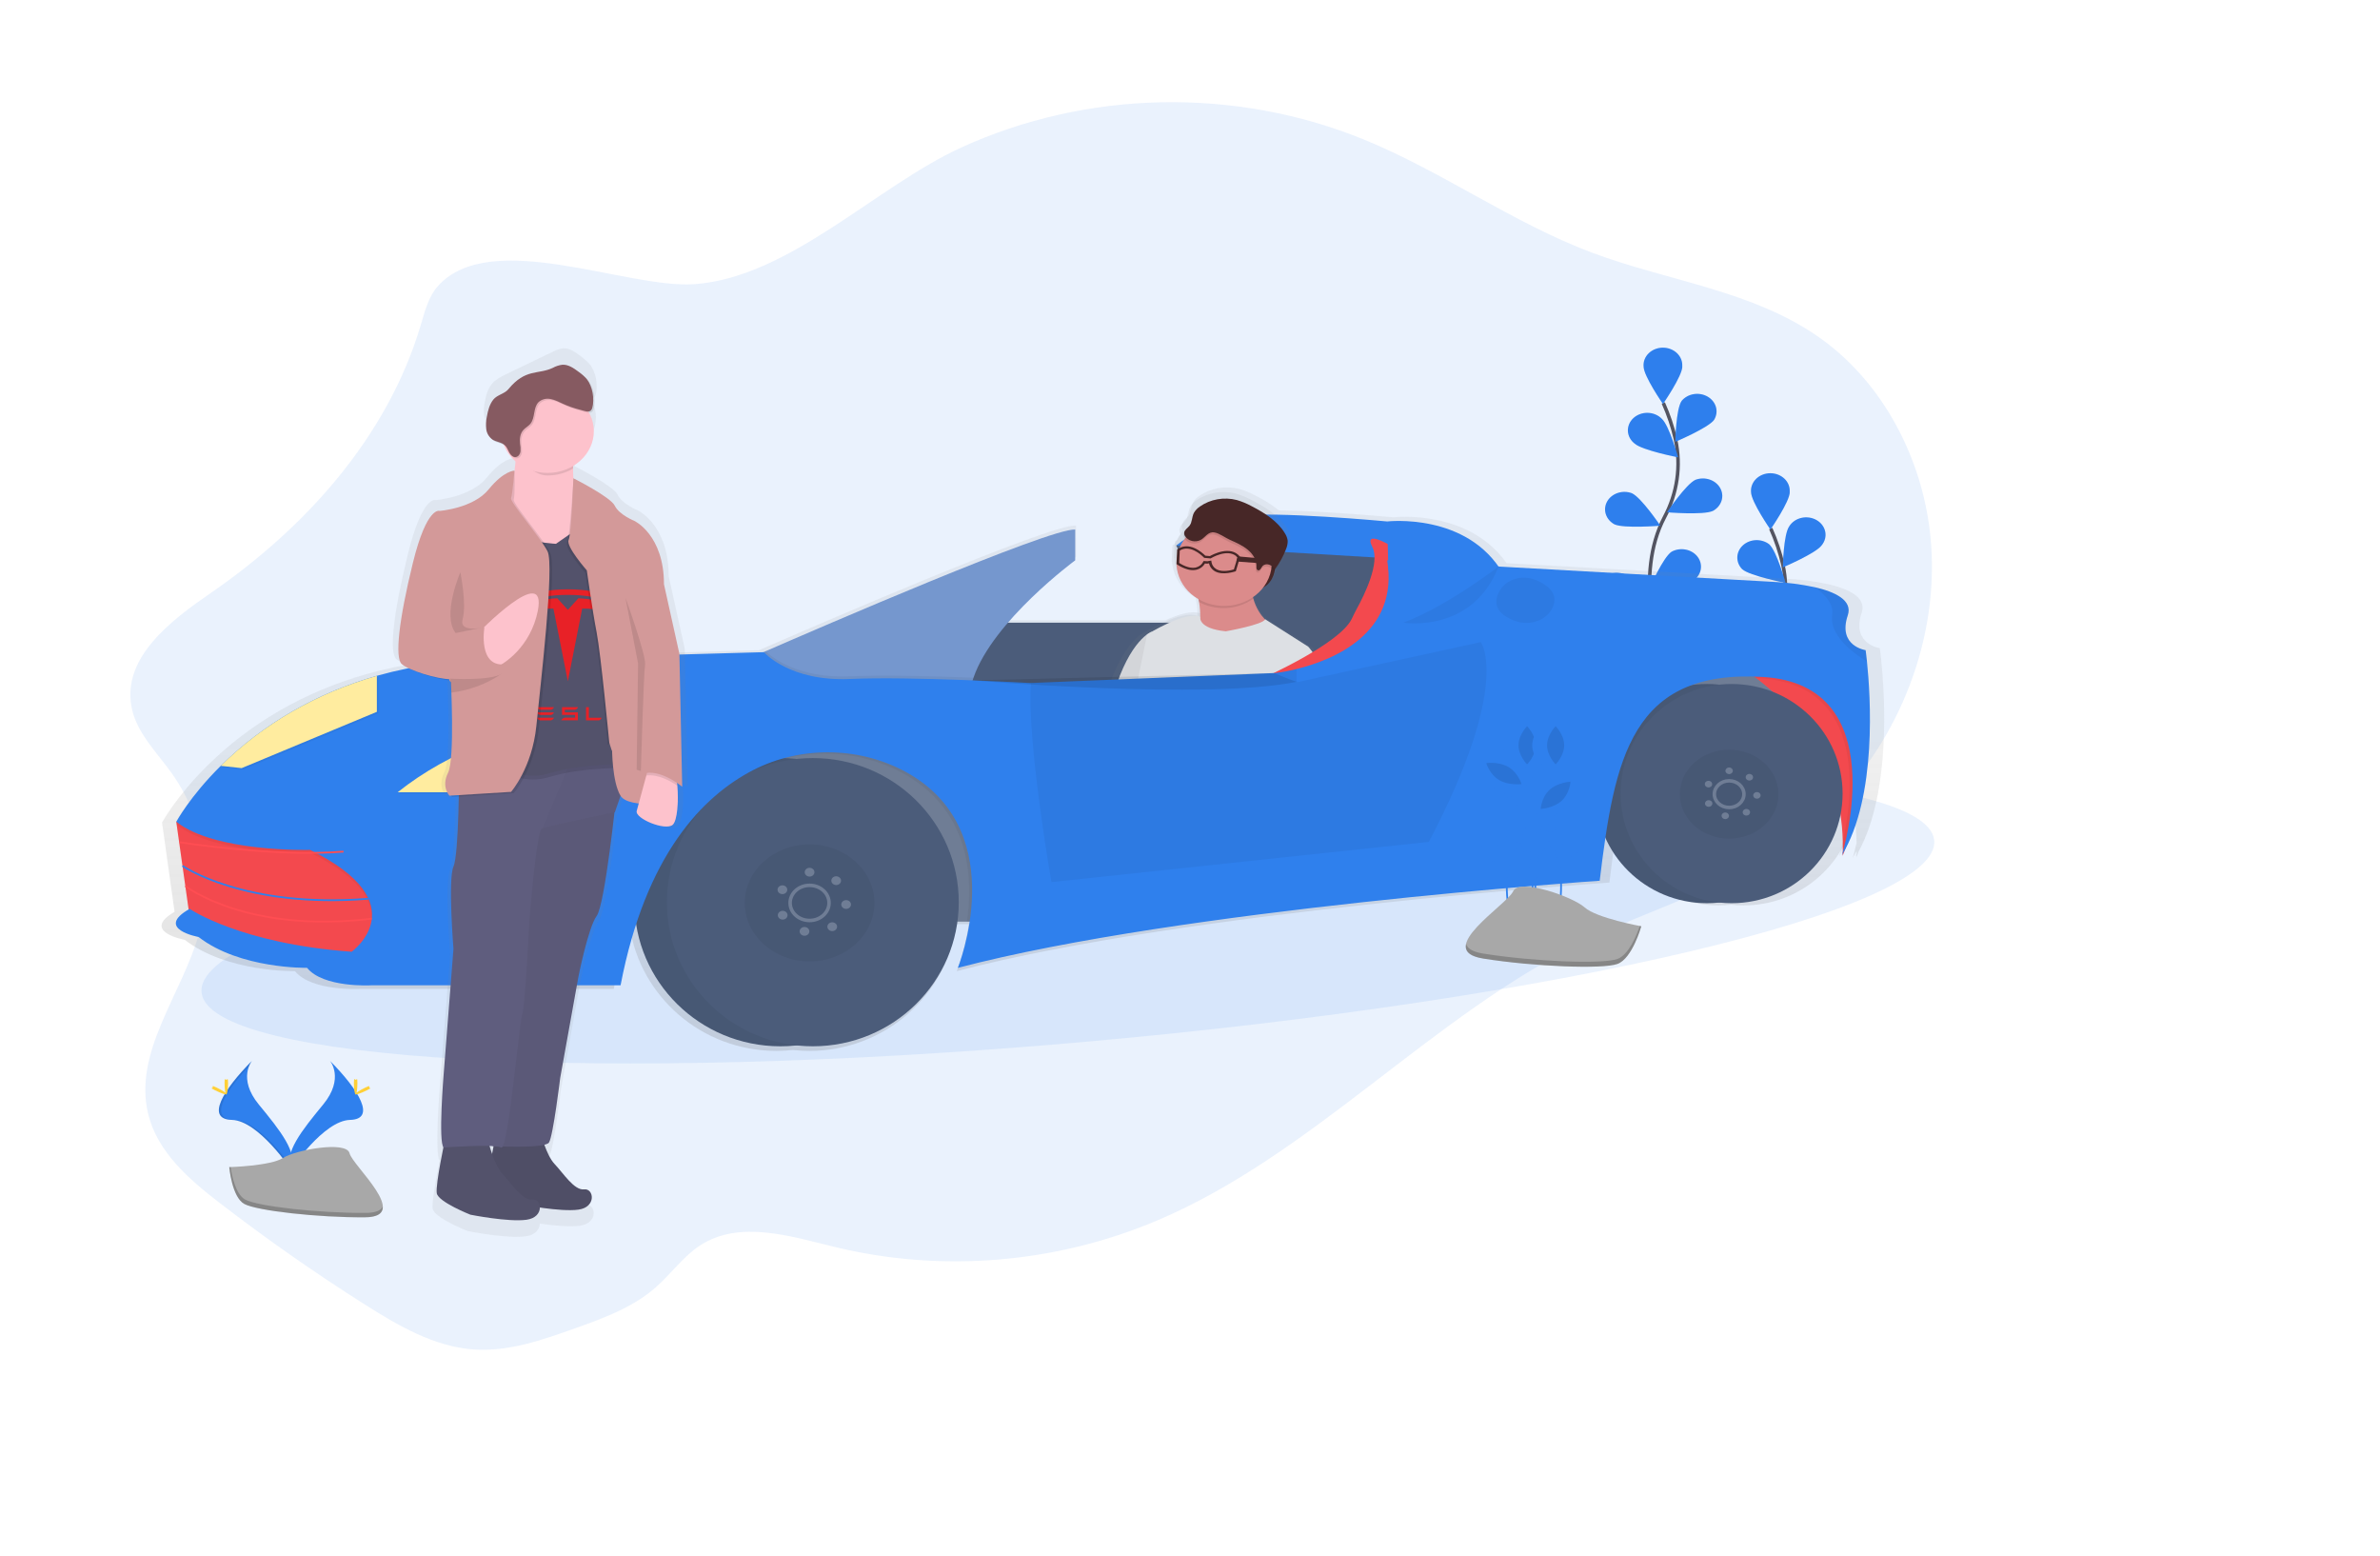 <svg width="1351" height="883" viewBox="0 0 1351 883" fill="none" xmlns="http://www.w3.org/2000/svg">
<rect width="1351" height="883" fill="white"/>
<g clip-path="url(#clip0)">
<path opacity="0.1" d="M248.785 162.11C243.305 168.108 241.195 176.541 238.836 184.469C219.837 248.362 173.021 299.755 119.706 336.463C97.128 352.013 69.64 372.865 74.58 400.744C77.24 415.716 88.909 426.738 97.578 438.932C115.766 464.466 121.666 499.172 112.997 529.739C103.137 564.517 75.58 596.969 84.109 632.135C89.369 653.782 107.227 669.187 124.396 682.427C151.18 703.069 178.817 722.407 207.308 740.439C226.407 752.525 246.725 764.286 268.983 765.82C288.581 767.173 307.779 760.453 326.388 753.824C342.646 748.025 359.315 741.991 372.444 730.374C381.013 722.789 387.842 713.003 397.362 706.797C419.72 692.222 448.437 701.458 474.075 707.699C534.57 722.347 599.314 716.998 656.879 692.601C745.181 655.171 812.485 576.567 898.858 534.393C935.994 516.255 976.391 504.999 1010.78 481.639C1030.15 468.338 1046.8 452.087 1059.97 433.62C1085.97 397.443 1100.03 351.318 1095.97 306.167C1091.91 261.016 1069.16 217.507 1033.44 192.019C995.189 164.735 946.883 159.639 903.367 143.26C858.451 126.322 818.475 97.225 773.988 79.087C737.969 64.434 698.768 57.242 659.264 58.04C619.76 58.837 580.956 67.604 545.699 83.696C497.253 105.794 448.167 157.348 394.212 161.263C355.775 163.968 278.802 129.262 248.785 162.11Z" fill="#2F80ED"/>
<path d="M942.054 371.043C942.054 371.043 927.495 326.443 944.783 293.621C952.136 279.895 954.354 264.387 951.103 249.426C949.497 242.335 947.174 235.391 944.164 228.682" stroke="#535461" stroke-width="2" stroke-miterlimit="10"/>
<path d="M954.973 207.947C954.973 213.412 943.974 229.259 943.974 229.259C943.974 229.259 932.975 213.412 932.975 207.947C932.863 206.586 933.064 205.219 933.564 203.931C934.065 202.643 934.855 201.463 935.884 200.463C936.914 199.463 938.161 198.665 939.548 198.12C940.934 197.574 942.431 197.293 943.944 197.293C945.456 197.293 946.953 197.574 948.34 198.12C949.726 198.665 950.974 199.463 952.003 200.463C953.032 201.463 953.822 202.643 954.323 203.931C954.824 205.219 955.024 206.586 954.913 207.947H954.973Z" fill="#2F80ED"/>
<path d="M973.061 238.215C969.771 242.806 950.973 250.734 950.973 250.734C950.973 250.734 951.313 232.055 954.603 227.464C956.276 225.458 958.73 224.098 961.471 223.659C964.212 223.221 967.035 223.736 969.372 225.101C971.708 226.466 973.384 228.579 974.061 231.015C974.738 233.45 974.367 236.026 973.021 238.224L973.061 238.215Z" fill="#2F80ED"/>
<path d="M972.271 289.959C966.862 292.422 946.273 290.717 946.273 290.717C946.273 290.717 957.022 274.744 962.432 272.281C964.997 271.321 967.869 271.271 970.473 272.142C973.077 273.013 975.219 274.74 976.47 276.977C977.721 279.213 977.987 281.794 977.215 284.2C976.444 286.607 974.692 288.661 972.311 289.95L972.271 289.959Z" fill="#2F80ED"/>
<path d="M961.902 329.022C957.032 332.269 936.374 333.739 936.374 333.739C936.374 333.739 943.974 316.359 948.853 313.103C951.201 311.816 953.999 311.368 956.694 311.848C959.39 312.328 961.789 313.7 963.419 315.696C965.049 317.691 965.792 320.164 965.502 322.629C965.212 325.094 963.91 327.371 961.852 329.013L961.902 329.022Z" fill="#2F80ED"/>
<path d="M927.975 251.79C932.325 255.596 952.573 259.546 952.573 259.546C952.573 259.546 947.573 241.408 943.264 237.593C942.258 236.576 941.031 235.757 939.659 235.187C938.287 234.617 936.8 234.308 935.289 234.279C933.779 234.25 932.278 234.502 930.881 235.019C929.483 235.536 928.219 236.307 927.166 237.285C926.114 238.262 925.296 239.425 924.763 240.7C924.231 241.975 923.995 243.335 924.071 244.696C924.147 246.057 924.532 247.389 925.204 248.609C925.876 249.83 926.819 250.912 927.975 251.79V251.79Z" fill="#2F80ED"/>
<path d="M916.486 297.572C921.896 300.034 942.484 298.329 942.484 298.329C942.484 298.329 931.735 282.356 926.325 279.894C923.76 278.933 920.888 278.883 918.284 279.754C915.68 280.625 913.538 282.352 912.287 284.589C911.036 286.826 910.77 289.406 911.542 291.813C912.313 294.219 914.065 296.273 916.446 297.563L916.486 297.572Z" fill="#2F80ED"/>
<path d="M912.086 343.453C916.956 346.7 937.614 348.17 937.614 348.17C937.614 348.17 930.015 330.79 925.135 327.534C923.991 326.621 922.65 325.934 921.195 325.515C919.741 325.095 918.205 324.954 916.687 325.099C915.169 325.245 913.701 325.674 912.376 326.359C911.051 327.044 909.9 327.971 908.994 329.079C908.088 330.188 907.448 331.455 907.114 332.799C906.781 334.143 906.762 335.535 907.057 336.886C907.353 338.237 907.957 339.518 908.831 340.647C909.706 341.776 910.831 342.729 912.136 343.444L912.086 343.453Z" fill="#2F80ED"/>
<path opacity="0.1" d="M954.973 207.947C954.973 213.412 943.974 229.259 943.974 229.259C943.974 229.259 932.975 213.412 932.975 207.947C932.863 206.586 933.064 205.219 933.564 203.931C934.065 202.643 934.855 201.463 935.884 200.463C936.914 199.463 938.161 198.665 939.548 198.12C940.934 197.574 942.431 197.293 943.944 197.293C945.456 197.293 946.953 197.574 948.34 198.12C949.726 198.665 950.974 199.463 952.003 200.463C953.032 201.463 953.822 202.643 954.323 203.931C954.824 205.219 955.024 206.586 954.913 207.947H954.973Z" fill="#2F80ED"/>
<path opacity="0.1" d="M973.061 238.215C969.771 242.806 950.973 250.734 950.973 250.734C950.973 250.734 951.313 232.055 954.603 227.464C956.276 225.458 958.73 224.098 961.471 223.659C964.212 223.221 967.035 223.736 969.372 225.101C971.708 226.466 973.384 228.579 974.061 231.015C974.738 233.45 974.367 236.026 973.021 238.224L973.061 238.215Z" fill="#2F80ED"/>
<path opacity="0.1" d="M972.271 289.959C966.862 292.422 946.273 290.717 946.273 290.717C946.273 290.717 957.022 274.744 962.432 272.281C964.997 271.321 967.869 271.271 970.473 272.142C973.077 273.013 975.219 274.74 976.47 276.977C977.721 279.213 977.987 281.794 977.215 284.2C976.444 286.607 974.692 288.661 972.311 289.95L972.271 289.959Z" fill="#2F80ED"/>
<path opacity="0.1" d="M961.902 329.022C957.032 332.269 936.374 333.739 936.374 333.739C936.374 333.739 943.974 316.359 948.853 313.103C951.201 311.816 953.999 311.368 956.694 311.848C959.39 312.328 961.789 313.7 963.419 315.696C965.049 317.691 965.792 320.164 965.502 322.629C965.212 325.094 963.91 327.371 961.852 329.013L961.902 329.022Z" fill="#2F80ED"/>
<path opacity="0.1" d="M927.975 251.79C932.325 255.596 952.573 259.546 952.573 259.546C952.573 259.546 947.573 241.408 943.264 237.593C942.258 236.576 941.031 235.757 939.659 235.187C938.287 234.617 936.8 234.308 935.289 234.279C933.779 234.25 932.278 234.502 930.881 235.019C929.483 235.536 928.219 236.307 927.166 237.285C926.114 238.262 925.296 239.425 924.763 240.7C924.231 241.975 923.995 243.335 924.071 244.696C924.147 246.057 924.532 247.389 925.204 248.609C925.876 249.83 926.819 250.912 927.975 251.79V251.79Z" fill="#2F80ED"/>
<path opacity="0.1" d="M916.486 297.572C921.896 300.034 942.484 298.329 942.484 298.329C942.484 298.329 931.735 282.356 926.325 279.894C923.76 278.933 920.888 278.883 918.284 279.754C915.68 280.625 913.538 282.352 912.287 284.589C911.036 286.826 910.77 289.406 911.542 291.813C912.313 294.219 914.065 296.273 916.446 297.563L916.486 297.572Z" fill="#2F80ED"/>
<path opacity="0.1" d="M912.086 343.453C916.956 346.7 937.614 348.17 937.614 348.17C937.614 348.17 930.015 330.79 925.135 327.534C923.991 326.621 922.65 325.934 921.195 325.515C919.741 325.095 918.205 324.954 916.687 325.099C915.169 325.245 913.701 325.674 912.376 326.359C911.051 327.044 909.9 327.971 908.994 329.079C908.088 330.188 907.448 331.455 907.114 332.799C906.781 334.143 906.762 335.535 907.057 336.886C907.353 338.237 907.957 339.518 908.831 340.647C909.706 341.776 910.831 342.729 912.136 343.444L912.086 343.453Z" fill="#2F80ED"/>
<path d="M1003.05 442.296C1003.05 442.296 988.49 397.695 1005.78 364.874C1013.13 351.147 1015.35 335.639 1012.1 320.679C1010.49 313.588 1008.17 306.644 1005.16 299.935" stroke="#535461" stroke-width="2" stroke-miterlimit="10"/>
<path d="M1015.97 279.199C1015.97 284.665 1004.97 300.512 1004.97 300.512C1004.97 300.512 993.969 284.665 993.969 279.199C993.858 277.838 994.058 276.471 994.559 275.184C995.06 273.896 995.849 272.715 996.879 271.715C997.908 270.716 999.155 269.918 1000.54 269.373C1001.93 268.827 1003.43 268.546 1004.94 268.546C1006.45 268.546 1007.95 268.827 1009.33 269.373C1010.72 269.918 1011.97 270.716 1013 271.715C1014.03 272.715 1014.82 273.896 1015.32 275.184C1015.82 276.471 1016.02 277.838 1015.91 279.199H1015.97Z" fill="#2F80ED"/>
<path d="M1034.06 309.468C1030.77 314.059 1012.01 321.978 1012.01 321.978C1012.01 321.978 1012.35 303.299 1015.64 298.708C1016.37 297.516 1017.36 296.473 1018.56 295.642C1019.75 294.812 1021.13 294.212 1022.59 293.881C1024.05 293.55 1025.58 293.494 1027.07 293.717C1028.56 293.94 1029.98 294.437 1031.24 295.177C1032.51 295.917 1033.6 296.885 1034.43 298.019C1035.27 299.153 1035.83 300.431 1036.1 301.771C1036.36 303.112 1036.31 304.487 1035.96 305.811C1035.61 307.135 1034.96 308.38 1034.06 309.468V309.468Z" fill="#2F80ED"/>
<path d="M1033.27 361.212C1027.86 363.674 1007.27 361.97 1007.27 361.97C1007.27 361.97 1018.02 345.996 1023.43 343.534C1024.72 342.832 1026.17 342.378 1027.67 342.202C1029.17 342.026 1030.69 342.13 1032.14 342.509C1033.6 342.888 1034.95 343.534 1036.11 344.405C1037.28 345.276 1038.23 346.354 1038.91 347.572C1039.59 348.791 1039.99 350.122 1040.07 351.485C1040.15 352.847 1039.93 354.21 1039.4 355.489C1038.88 356.769 1038.06 357.936 1037.01 358.919C1035.97 359.903 1034.7 360.68 1033.31 361.203L1033.27 361.212Z" fill="#2F80ED"/>
<path d="M1022.9 400.275C1018.03 403.522 997.369 404.992 997.369 404.992C997.369 404.992 1004.97 387.612 1009.85 384.356C1012.2 383.069 1014.99 382.621 1017.69 383.101C1020.38 383.581 1022.78 384.953 1024.41 386.948C1026.04 388.944 1026.79 391.417 1026.5 393.882C1026.21 396.346 1024.9 398.624 1022.85 400.266L1022.9 400.275Z" fill="#2F80ED"/>
<path d="M988.97 323.042C993.319 326.848 1013.57 330.799 1013.57 330.799C1013.57 330.799 1008.57 312.661 1004.26 308.846C1002.13 307.231 999.403 306.403 996.625 306.529C993.847 306.655 991.226 307.725 989.288 309.525C987.35 311.324 986.24 313.719 986.181 316.227C986.122 318.735 987.118 321.17 988.97 323.042V323.042Z" fill="#2F80ED"/>
<path d="M977.481 368.824C982.89 371.287 1003.48 369.582 1003.48 369.582C1003.48 369.582 992.729 353.609 987.32 351.147C984.755 350.186 981.882 350.136 979.278 351.007C976.674 351.878 974.532 353.605 973.282 355.842C972.031 358.079 971.765 360.659 972.536 363.065C973.308 365.472 975.06 367.526 977.441 368.815L977.481 368.824Z" fill="#2F80ED"/>
<path d="M973.081 414.706C977.951 417.953 998.609 419.423 998.609 419.423C998.609 419.423 991.009 402.043 986.13 398.787C984.986 397.874 983.644 397.186 982.19 396.767C980.735 396.348 979.2 396.207 977.682 396.352C976.163 396.498 974.695 396.927 973.371 397.612C972.046 398.297 970.894 399.223 969.988 400.332C969.083 401.441 968.443 402.708 968.109 404.052C967.776 405.396 967.756 406.788 968.052 408.139C968.347 409.49 968.952 410.771 969.826 411.9C970.701 413.029 971.826 413.982 973.131 414.697L973.081 414.706Z" fill="#2F80ED"/>
<path opacity="0.1" d="M1015.97 279.199C1015.97 284.665 1004.97 300.512 1004.97 300.512C1004.97 300.512 993.969 284.665 993.969 279.199C993.858 277.838 994.058 276.471 994.559 275.184C995.06 273.896 995.849 272.715 996.879 271.715C997.908 270.716 999.155 269.918 1000.54 269.373C1001.93 268.827 1003.43 268.546 1004.94 268.546C1006.45 268.546 1007.95 268.827 1009.33 269.373C1010.72 269.918 1011.97 270.716 1013 271.715C1014.03 272.715 1014.82 273.896 1015.32 275.184C1015.82 276.471 1016.02 277.838 1015.91 279.199H1015.97Z" fill="#2F80ED"/>
<path opacity="0.1" d="M1034.06 309.468C1030.77 314.059 1012.01 321.978 1012.01 321.978C1012.01 321.978 1012.35 303.299 1015.64 298.708C1016.37 297.516 1017.36 296.473 1018.56 295.642C1019.75 294.812 1021.13 294.212 1022.59 293.881C1024.05 293.55 1025.58 293.494 1027.07 293.717C1028.56 293.94 1029.98 294.437 1031.24 295.177C1032.51 295.917 1033.6 296.885 1034.43 298.019C1035.27 299.153 1035.83 300.431 1036.1 301.771C1036.36 303.112 1036.31 304.487 1035.96 305.811C1035.61 307.135 1034.96 308.38 1034.06 309.468V309.468Z" fill="#2F80ED"/>
<path opacity="0.1" d="M1033.27 361.212C1027.86 363.674 1007.27 361.97 1007.27 361.97C1007.27 361.97 1018.02 345.996 1023.43 343.534C1024.72 342.832 1026.17 342.378 1027.67 342.202C1029.17 342.026 1030.69 342.13 1032.14 342.509C1033.6 342.888 1034.95 343.534 1036.11 344.405C1037.28 345.276 1038.23 346.354 1038.91 347.572C1039.59 348.791 1039.99 350.122 1040.07 351.485C1040.15 352.847 1039.93 354.21 1039.4 355.489C1038.88 356.769 1038.06 357.936 1037.01 358.919C1035.97 359.903 1034.7 360.68 1033.31 361.203L1033.27 361.212Z" fill="#2F80ED"/>
<path opacity="0.1" d="M1022.9 400.275C1018.03 403.522 997.369 404.992 997.369 404.992C997.369 404.992 1004.97 387.612 1009.85 384.356C1012.2 383.069 1014.99 382.621 1017.69 383.101C1020.38 383.581 1022.78 384.953 1024.41 386.948C1026.04 388.944 1026.79 391.417 1026.5 393.882C1026.21 396.346 1024.9 398.624 1022.85 400.266L1022.9 400.275Z" fill="#2F80ED"/>
<path opacity="0.1" d="M988.97 323.042C993.319 326.848 1013.57 330.799 1013.57 330.799C1013.57 330.799 1008.57 312.661 1004.26 308.846C1002.13 307.231 999.403 306.403 996.625 306.529C993.847 306.655 991.226 307.725 989.288 309.525C987.35 311.324 986.24 313.719 986.181 316.227C986.122 318.735 987.118 321.17 988.97 323.042V323.042Z" fill="#2F80ED"/>
<path opacity="0.1" d="M977.481 368.824C982.89 371.287 1003.48 369.582 1003.48 369.582C1003.48 369.582 992.729 353.609 987.32 351.147C984.755 350.186 981.882 350.136 979.278 351.007C976.674 351.878 974.532 353.605 973.282 355.842C972.031 358.079 971.765 360.659 972.536 363.065C973.308 365.472 975.06 367.526 977.441 368.815L977.481 368.824Z" fill="#2F80ED"/>
<path opacity="0.1" d="M973.081 414.706C977.951 417.953 998.609 419.423 998.609 419.423C998.609 419.423 991.009 402.043 986.13 398.787C984.986 397.874 983.644 397.186 982.19 396.767C980.735 396.348 979.2 396.207 977.682 396.352C976.163 396.498 974.695 396.927 973.371 397.612C972.046 398.297 970.894 399.223 969.988 400.332C969.083 401.441 968.443 402.708 968.109 404.052C967.776 405.396 967.756 406.788 968.052 408.139C968.347 409.49 968.952 410.771 969.826 411.9C970.701 413.029 971.826 413.982 973.131 414.697L973.081 414.706Z" fill="#2F80ED"/>
<path opacity="0.1" d="M613.896 591.413C885.489 567.522 1102.2 516.187 1097.94 476.753C1093.68 437.32 870.05 424.72 598.456 448.611C326.863 472.502 110.149 523.837 114.412 563.271C118.676 602.704 342.302 615.304 613.896 591.413Z" fill="#2F80ED"/>
<path d="M1055.14 483.036C1073.63 448.853 1069.81 393.213 1067.84 374.326C1067.41 370.195 1067.07 367.823 1067.07 367.823C1067.07 367.823 1050.77 365.505 1056.78 347.71C1059.72 338.997 1049.28 334.181 1037.89 331.538C1029.74 329.78 1021.42 328.72 1013.05 328.373L855.171 319.579C833.523 288.588 790.927 293.567 790.927 293.567C790.927 293.567 752.93 290.004 725.993 289.635C721.905 286.386 717.423 283.563 712.634 281.22C709.78 279.673 706.741 278.423 703.575 277.495C699.725 276.493 695.669 276.318 691.731 276.983C687.793 277.649 684.083 279.137 680.897 281.328C679.344 282.335 678.079 283.662 677.207 285.197C676.871 285.895 676.62 286.624 676.457 287.371C676.051 288.644 675.717 289.936 675.457 291.24C675.223 291.868 674.886 292.461 674.457 292.999C673.377 294.379 671.518 295.416 671.278 297.085C671.272 297.181 671.272 297.277 671.278 297.373C671.08 297.692 670.948 298.04 670.888 298.401C670.815 299.144 670.993 299.889 671.398 300.539C671.458 300.647 671.528 300.746 671.598 300.846C670.268 302.582 669.183 304.46 668.368 306.438C667.998 306.619 667.641 306.821 667.298 307.042L666.998 307.24V307.791L666.828 307.908L666.458 316.792L666.668 316.936C666.971 321.08 668.357 325.101 670.714 328.669C673.07 332.237 676.33 335.251 680.227 337.464C680.357 338.032 680.477 338.61 680.597 339.214C681.146 342.127 681.394 345.08 681.337 348.035H681.167C676.467 346.231 668.428 348.883 661.518 351.976H572.006C589.465 331.719 610.823 316.007 610.823 316.007V298.203C595.564 297.518 461.516 355.602 432.129 368.428L430.829 368.996L279.792 373.217C252.434 373.064 228.516 376.689 207.798 382.597C173.177 392.406 142.066 410.335 117.646 434.548C99.808 452.208 91.988 466.802 91.988 466.802L92.158 468.028L91.988 468.344L92.228 468.533L96.298 497.503L99.098 517.436C79.639 528.782 104.847 533.328 104.847 533.328C128.845 551.89 167.452 551.123 167.452 551.123C176.881 562.731 204.329 561.18 204.329 561.18H348.406C350.65 549.248 353.655 537.444 357.405 525.824C363.555 565.771 398.501 596.373 440.678 596.373C443.806 596.372 446.932 596.2 450.037 595.859C453.142 596.2 456.268 596.372 459.396 596.373C502.062 596.373 537.319 565.049 542.869 524.435H549.918C548.602 533.509 546.315 542.447 543.089 551.123C672.587 517.084 913.576 500.84 913.576 500.84C914.576 492.272 915.676 483.992 916.866 476.046C926.795 498.279 949.303 513.801 975.501 513.801C977.881 513.798 980.258 513.666 982.62 513.404C984.982 513.666 987.36 513.798 989.74 513.801C1020.85 513.801 1046.73 491.911 1052.57 462.887C1053.35 468.01 1053.79 473.168 1053.89 478.337C1052.78 483.262 1051.81 486.41 1051.68 486.851C1052.46 485.565 1053.2 484.248 1053.9 482.901C1053.9 483.424 1053.9 483.965 1053.9 484.506C1053.66 485.408 1053.49 485.913 1053.44 486.085L1053.88 485.345C1053.88 485.742 1053.88 486.13 1053.88 486.527C1053.78 486.563 1054.31 485.264 1055.14 483.036Z" fill="url(#paint0_linear)"/>
<path d="M1040.04 360.211H743.161V468.236H1040.04V360.211Z" fill="#6F7D95"/>
<path d="M667.678 309.622L709.844 394.827L793.347 390.263L796.717 355.268L799.246 314.185L681.177 306.573L667.678 309.622Z" fill="#4B5C7A"/>
<path d="M667.678 309.621C667.678 309.621 683.676 295.93 703.105 292.882C722.533 289.833 787.447 295.921 787.447 295.921L796.727 310.352L794.987 317.225L667.678 309.621Z" fill="#2F80ED"/>
<path d="M826.654 353.365H527.25V432.483H826.654V353.365Z" fill="#4B5C7A"/>
<path d="M752.99 407.193C760.9 383.337 745.131 367.661 745.131 367.661L718.993 351.21C718.972 351.266 718.945 351.32 718.913 351.372C715.514 347.778 713.081 343.525 711.804 338.943C711.724 338.655 711.654 338.357 711.574 338.041C713.963 336.44 716.056 334.507 717.773 332.314C722.033 329.96 723.933 326.172 724.653 322.393C727.393 318.725 729.576 314.742 731.142 310.55C731.401 309.873 731.621 309.183 731.802 308.485C732.306 307.185 732.53 305.811 732.462 304.435C732.249 302.904 731.684 301.429 730.802 300.106C726.403 292.891 718.483 287.867 710.454 283.772C707.647 282.252 704.659 281.023 701.545 280.11C697.76 279.126 693.772 278.954 689.9 279.609C686.028 280.264 682.38 281.726 679.247 283.88C677.719 284.871 676.475 286.176 675.617 287.686C675.286 288.373 675.038 289.09 674.877 289.824C674.489 291.077 674.172 292.348 673.927 293.63C673.709 294.243 673.393 294.823 672.987 295.353C671.917 296.706 670.098 297.725 669.858 299.376C669.852 299.472 669.852 299.568 669.858 299.664C669.665 299.977 669.536 300.32 669.478 300.674C669.404 301.404 669.578 302.137 669.978 302.776C670.038 302.884 670.108 302.983 670.178 303.082C668.869 304.79 667.801 306.639 666.998 308.584C666.631 308.763 666.277 308.962 665.938 309.18L665.648 309.369V309.91L665.478 310.027L665.108 318.767L665.308 318.911C665.603 322.988 666.965 326.943 669.282 330.453C671.599 333.964 674.805 336.929 678.637 339.106C678.767 339.665 678.887 340.233 678.997 340.828C679.601 343.975 679.842 347.17 679.717 350.362C679.677 350.086 679.677 349.808 679.717 349.532C672.487 346.583 656.719 354.736 650.369 358.344C649.407 358.755 648.509 359.28 647.7 359.904L647.59 359.976C643.22 363.169 634.591 372.044 627.741 394.854C618.242 426.683 619.232 433.899 612.313 441.277C605.393 448.655 598.524 500.633 598.524 500.633L612.453 504.015L614.233 498.856C630.791 512.475 677.157 519.032 677.157 519.032L678.577 515.055C685.686 517.364 697.575 513.855 697.575 513.855C714.954 508.317 721.463 494.265 734.072 475.731C746.681 457.196 752.99 407.193 752.99 407.193ZM682.897 503.095L714.994 413.29C717.903 427.234 705.065 449.196 703.925 463.555C703.215 472.79 691.296 491.145 682.897 503.095Z" fill="url(#paint1_linear)"/>
<path d="M723.053 312.697C723.053 312.697 728.642 331.899 712.054 335.245C695.465 338.592 706.394 326.614 706.394 326.614L722.393 312.553L723.053 312.697Z" fill="#472727"/>
<path d="M653.699 358.461C653.699 358.461 641.36 362.971 632.291 393.348C623.222 423.725 624.122 430.58 617.592 437.642C611.063 444.704 604.373 494.256 604.373 494.256L617.432 497.431L628.801 464.312L660.068 376.825L653.699 358.461Z" fill="#DDE0E4"/>
<path opacity="0.05" d="M653.699 358.461C653.699 358.461 641.36 362.971 632.291 393.348C623.222 423.725 624.122 430.58 617.592 437.642C611.063 444.704 604.373 494.256 604.373 494.256L617.432 497.431L628.801 464.312L660.068 376.825L653.699 358.461Z" fill="black"/>
<path d="M722.213 355.034C722.213 355.034 670.558 378.719 678.117 363.268C681.857 355.638 681.717 347.728 680.627 341.622C680.005 338.025 678.914 334.508 677.377 331.142C677.377 331.142 712.494 306.086 710.434 326.542C709.941 330.945 710.279 335.391 711.434 339.692C714.474 350.542 722.213 355.034 722.213 355.034Z" fill="#DB8B8B"/>
<path opacity="0.1" d="M711.434 339.728C708.112 342.134 704.206 343.797 700.035 344.581C695.864 345.365 691.547 345.247 687.436 344.238C685.032 343.655 682.727 342.778 680.587 341.631C679.965 338.034 678.874 334.517 677.337 331.151C677.337 331.151 712.454 306.095 710.394 326.551C709.911 330.965 710.262 335.42 711.434 339.728Z" fill="black"/>
<path d="M720.986 325.819C724.868 312.813 716.326 299.43 701.908 295.928C687.489 292.426 672.652 300.131 668.77 313.137C664.888 326.143 673.429 339.525 687.848 343.027C702.267 346.529 717.103 338.825 720.986 325.819Z" fill="#DB8B8B"/>
<path opacity="0.1" d="M681.297 307.583C680.555 307.992 679.729 308.261 678.869 308.375C678.009 308.488 677.132 308.444 676.292 308.244C675.451 308.045 674.664 307.694 673.978 307.213C673.291 306.732 672.72 306.131 672.297 305.446C671.926 304.834 671.766 304.137 671.837 303.443C672.067 301.874 673.787 300.9 674.837 299.601C676.467 297.5 676.157 294.622 677.337 292.286C678.149 290.86 679.32 289.624 680.757 288.679C683.679 286.618 687.1 285.21 690.741 284.571C694.382 283.931 698.139 284.078 701.705 284.999C704.623 285.857 707.421 287.016 710.044 288.453C717.563 292.322 724.973 297.058 729.042 303.939C729.867 305.202 730.391 306.606 730.582 308.061C730.627 309.633 730.321 311.198 729.682 312.661C728.178 316.703 726.083 320.546 723.453 324.089C722.573 323.103 721.468 322.3 720.213 321.735C719.58 321.464 718.868 321.381 718.179 321.496C717.49 321.611 716.858 321.918 716.374 322.375C715.504 323.376 714.974 325.288 713.654 324.837C712.794 324.549 712.804 323.475 712.844 322.645C713.024 319.038 710.844 315.637 707.914 313.202C704.985 310.767 701.355 309.162 697.775 307.583C695.205 306.447 691.776 303.84 688.956 303.38C685.456 302.794 683.806 306.185 681.297 307.583Z" fill="black"/>
<path d="M681.667 306.347C680.925 306.756 680.099 307.026 679.239 307.139C678.379 307.253 677.502 307.209 676.662 307.009C675.821 306.809 675.034 306.458 674.348 305.977C673.661 305.496 673.09 304.895 672.667 304.21C672.296 303.599 672.136 302.901 672.207 302.208C672.437 300.638 674.157 299.664 675.207 298.365C676.837 296.264 676.527 293.387 677.707 291.051C678.519 289.624 679.69 288.388 681.127 287.443C684.049 285.382 687.47 283.975 691.111 283.335C694.752 282.696 698.509 282.842 702.075 283.763C704.992 284.622 707.791 285.781 710.414 287.217C717.933 291.087 725.343 295.822 729.412 302.704C730.237 303.966 730.761 305.37 730.952 306.826C730.997 308.398 730.691 309.962 730.052 311.425C728.548 315.467 726.453 319.31 723.823 322.853C722.943 321.867 721.838 321.064 720.583 320.499C719.95 320.229 719.238 320.145 718.549 320.26C717.86 320.375 717.228 320.683 716.743 321.139C715.874 322.14 715.344 324.052 714.024 323.601C713.164 323.313 713.174 322.24 713.214 321.41C713.394 317.802 711.214 314.402 708.284 311.967C705.354 309.531 701.725 307.926 698.145 306.347C695.575 305.211 692.146 302.604 689.326 302.144C685.826 301.549 684.176 304.949 681.667 306.347Z" fill="#472727"/>
<path d="M695.825 358.263C695.825 358.263 717.213 354.484 718.143 351.39L742.601 366.966C742.601 366.966 757.32 381.839 749.791 404.604C749.791 404.604 743.661 452.307 731.742 470.012C719.823 487.717 712.974 510.654 696.645 516.011C696.645 516.011 680.947 506.883 675.767 506.992C675.767 506.992 702.355 472.24 703.495 458.558C704.635 444.875 716.783 423.896 714.124 410.62L678.127 511.546C678.127 511.546 620.132 503.429 614.253 486.067C614.253 486.067 619.252 479.293 618.322 472.43C617.392 465.566 640.2 413.93 640.2 413.93L651.119 360.085C651.119 360.085 672.717 346.474 681.317 350.01C681.277 349.956 679.717 356.675 695.825 358.263Z" fill="#DDE0E4"/>
<g opacity="0.1">
<path opacity="0.1" d="M703.615 316.395C698.335 309.901 688.266 315.232 686.616 316.16L684.026 315.926C681.767 313.707 674.837 307.809 668.328 312.147L668.048 312.336L667.658 320.661L667.938 320.86C669.818 322.169 671.95 323.154 674.227 323.764C675.669 324.146 677.19 324.214 678.667 323.962C679.759 323.735 680.783 323.294 681.666 322.671C682.549 322.047 683.269 321.257 683.776 320.355L685.126 320.436L686.126 320.264C686.326 321.223 686.751 322.133 687.372 322.933C687.992 323.732 688.795 324.403 689.726 324.9C694.195 327.182 700.725 324.9 700.995 324.855L701.335 324.738L703.735 316.684L703.615 316.395ZM700.225 323.719C698.895 324.125 693.876 325.459 690.506 323.719C689.667 323.244 688.96 322.602 688.44 321.842C687.92 321.082 687.6 320.224 687.506 319.335L687.386 318.677L685.196 319.083L682.996 319.011L682.786 319.389C682.385 320.209 681.781 320.934 681.02 321.509C680.259 322.085 679.361 322.495 678.397 322.709C674.627 323.439 670.268 320.805 669.128 320.057L669.458 313.022C675.117 309.585 681.357 315.159 683.156 316.981L683.346 317.171L686.996 317.495L687.216 317.36C687.316 317.306 696.385 311.813 701.555 316.233C701.811 316.447 702.049 316.679 702.265 316.927L700.225 323.719Z" fill="black"/>
<path opacity="0.1" d="M719.993 320.58L702.995 319.308L701.595 319.065L702.225 316.936C702.009 316.688 701.771 316.456 701.515 316.242L703.575 316.422L717.483 317.649L719.993 320.58Z" fill="black"/>
</g>
<path d="M703.795 315.818C698.515 309.324 688.446 314.654 686.796 315.583L684.206 315.349C681.947 313.13 675.017 307.231 668.508 311.57L668.228 311.759L667.838 320.084L668.118 320.282C669.998 321.592 672.13 322.576 674.407 323.187C675.849 323.569 677.37 323.637 678.847 323.385C679.939 323.158 680.963 322.717 681.846 322.093C682.729 321.47 683.449 320.679 683.956 319.777L685.306 319.858L686.306 319.687C686.506 320.646 686.931 321.556 687.552 322.355C688.172 323.155 688.975 323.826 689.906 324.323C694.375 326.605 700.905 324.323 701.175 324.278L701.515 324.161L703.915 316.106L703.795 315.818ZM700.405 323.141C699.075 323.547 694.055 324.882 690.686 323.141C689.847 322.667 689.14 322.025 688.62 321.265C688.1 320.505 687.78 319.647 687.686 318.758L687.566 318.1L685.376 318.506L683.206 318.379L682.996 318.758C682.602 319.582 682.003 320.313 681.245 320.895C680.487 321.477 679.592 321.894 678.627 322.113C674.857 322.844 670.498 320.21 669.358 319.462L669.688 312.427C675.347 308.99 681.587 314.564 683.386 316.386L683.576 316.575L687.226 316.9L687.446 316.765C687.546 316.711 696.615 311.218 701.785 315.637C702.041 315.852 702.279 316.084 702.495 316.332L700.405 323.141Z" fill="#472727"/>
<path d="M720.153 320.003L703.215 318.731L701.815 318.488L702.445 316.359C702.229 316.111 701.991 315.879 701.735 315.664L703.795 315.845L717.703 317.071L720.153 320.003Z" fill="#472727"/>
<path d="M603.993 414.985H307.12V523.01H603.993V414.985Z" fill="#6F7D95"/>
<path d="M442.988 593.758C488.74 593.758 525.83 557.144 525.83 511.979C525.83 466.814 488.74 430.201 442.988 430.201C397.235 430.201 360.145 466.814 360.145 511.979C360.145 557.144 397.235 593.758 442.988 593.758Z" fill="#4B5C7A"/>
<path opacity="0.05" d="M442.988 593.758C488.74 593.758 525.83 557.144 525.83 511.979C525.83 466.814 488.74 430.201 442.988 430.201C397.235 430.201 360.145 466.814 360.145 511.979C360.145 557.144 397.235 593.758 442.988 593.758Z" fill="black"/>
<path d="M461.396 593.758C507.149 593.758 544.239 557.144 544.239 511.979C544.239 466.814 507.149 430.201 461.396 430.201C415.643 430.201 378.553 466.814 378.553 511.979C378.553 557.144 415.643 593.758 461.396 593.758Z" fill="#4B5C7A"/>
<path opacity="0.05" d="M459.556 545.603C479.889 545.603 496.373 530.735 496.373 512.394C496.373 494.053 479.889 479.185 459.556 479.185C439.223 479.185 422.739 494.053 422.739 512.394C422.739 530.735 439.223 545.603 459.556 545.603Z" fill="black"/>
<path d="M459.556 522.361C465.658 522.361 470.605 517.899 470.605 512.394C470.605 506.89 465.658 502.428 459.556 502.428C453.454 502.428 448.507 506.89 448.507 512.394C448.507 517.899 453.454 522.361 459.556 522.361Z" stroke="#6F7D95" stroke-width="2" stroke-miterlimit="10"/>
<path d="M459.556 497.449C461.08 497.449 462.316 496.335 462.316 494.96C462.316 493.585 461.08 492.471 459.556 492.471C458.032 492.471 456.796 493.585 456.796 494.96C456.796 496.335 458.032 497.449 459.556 497.449Z" fill="#6F7D95"/>
<path d="M476.432 501.674C477.599 500.79 477.751 499.22 476.772 498.167C475.792 497.114 474.051 496.976 472.884 497.86C471.716 498.744 471.564 500.314 472.544 501.367C473.523 502.42 475.264 502.558 476.432 501.674Z" fill="#6F7D95"/>
<path d="M483.021 513.728C483.286 512.374 482.283 511.083 480.782 510.845C479.281 510.606 477.85 511.51 477.585 512.864C477.321 514.218 478.323 515.509 479.824 515.748C481.325 515.986 482.756 515.082 483.021 513.728Z" fill="#6F7D95"/>
<path d="M473.793 528.046C475.113 527.359 475.566 525.836 474.803 524.646C474.041 523.455 472.354 523.047 471.034 523.735C469.714 524.422 469.261 525.944 470.023 527.135C470.786 528.326 472.473 528.734 473.793 528.046Z" fill="#6F7D95"/>
<path d="M459.263 529.394C459.784 528.102 459.046 526.673 457.614 526.203C456.181 525.733 454.598 526.399 454.076 527.691C453.555 528.983 454.294 530.411 455.726 530.882C457.158 531.352 458.742 530.686 459.263 529.394Z" fill="#6F7D95"/>
<path d="M445.235 521.706C446.667 521.236 447.406 519.807 446.884 518.515C446.363 517.223 444.779 516.557 443.347 517.027C441.915 517.498 441.176 518.926 441.698 520.218C442.219 521.51 443.803 522.176 445.235 521.706Z" fill="#6F7D95"/>
<path d="M446.522 506.154C447.284 504.964 446.832 503.441 445.512 502.754C444.192 502.066 442.504 502.474 441.742 503.665C440.98 504.855 441.432 506.378 442.752 507.065C444.072 507.753 445.76 507.345 446.522 506.154Z" fill="#6F7D95"/>
<path d="M1056.65 448.781C1053.82 466.405 1045.95 485.697 1045.95 485.697C1046.01 484.494 1046.04 483.307 1046.05 482.134C1046.05 480.619 1046.05 479.122 1046.05 477.625C1045.05 429.047 1015.71 399.075 996.779 384.726C991.859 380.944 986.568 377.575 980.97 374.66H1032.42C1032.42 374.66 1052.65 411.937 1056.87 430.192C1058.09 435.315 1057.75 441.926 1056.65 448.781Z" fill="#FF4D52"/>
<path opacity="0.05" d="M1056.65 448.781C1053.82 466.405 1045.95 485.697 1045.95 485.697C1046.01 484.494 1046.04 483.307 1046.05 482.134C1046.05 480.619 1046.05 479.122 1046.05 477.625C1045.05 429.047 1015.71 399.075 996.779 384.726C991.859 380.944 986.568 377.575 980.97 374.66H1032.42C1032.42 374.66 1052.65 411.937 1056.87 430.192C1058.09 435.315 1057.75 441.926 1056.65 448.781Z" fill="black"/>
<path d="M968.941 512.557C1003.74 512.557 1031.95 484.71 1031.95 450.359C1031.95 416.009 1003.74 388.162 968.941 388.162C934.145 388.162 905.937 416.009 905.937 450.359C905.937 484.71 934.145 512.557 968.941 512.557Z" fill="#4B5C7A"/>
<path opacity="0.05" d="M968.941 512.557C1003.74 512.557 1031.95 484.71 1031.95 450.359C1031.95 416.009 1003.74 388.162 968.941 388.162C934.145 388.162 905.937 416.009 905.937 450.359C905.937 484.71 934.145 512.557 968.941 512.557Z" fill="black"/>
<path d="M982.94 512.557C1017.74 512.557 1045.94 484.71 1045.94 450.359C1045.94 416.009 1017.74 388.162 982.94 388.162C948.144 388.162 919.936 416.009 919.936 450.359C919.936 484.71 948.144 512.557 982.94 512.557Z" fill="#4B5C7A"/>
<path opacity="0.05" d="M981.54 475.929C997.003 475.929 1009.54 464.622 1009.54 450.675C1009.54 436.727 997.003 425.421 981.54 425.421C966.078 425.421 953.543 436.727 953.543 450.675C953.543 464.622 966.078 475.929 981.54 475.929Z" fill="black"/>
<path d="M981.54 458.251C986.179 458.251 989.94 454.859 989.94 450.675C989.94 446.491 986.179 443.099 981.54 443.099C976.901 443.099 973.141 446.491 973.141 450.675C973.141 454.859 976.901 458.251 981.54 458.251Z" stroke="#6F7D95" stroke-width="2" stroke-miterlimit="10"/>
<path d="M981.54 439.311C982.7 439.311 983.64 438.463 983.64 437.417C983.64 436.37 982.7 435.522 981.54 435.522C980.381 435.522 979.44 436.37 979.44 437.417C979.44 438.463 980.381 439.311 981.54 439.311Z" fill="#6F7D95"/>
<path d="M994.382 442.522C995.27 441.849 995.386 440.655 994.641 439.853C993.895 439.052 992.571 438.947 991.683 439.62C990.794 440.292 990.678 441.487 991.424 442.288C992.169 443.09 993.494 443.194 994.382 442.522Z" fill="#6F7D95"/>
<path d="M999.386 451.697C999.587 450.667 998.824 449.685 997.682 449.503C996.54 449.322 995.451 450.009 995.25 451.04C995.048 452.07 995.811 453.052 996.953 453.234C998.095 453.415 999.184 452.728 999.386 451.697Z" fill="#6F7D95"/>
<path d="M992.377 462.585C993.381 462.062 993.725 460.903 993.145 459.997C992.565 459.091 991.281 458.781 990.277 459.304C989.272 459.827 988.928 460.986 989.508 461.891C990.088 462.797 991.372 463.108 992.377 462.585Z" fill="#6F7D95"/>
<path d="M981.323 463.607C981.719 462.624 981.157 461.537 980.068 461.179C978.978 460.821 977.773 461.328 977.376 462.311C976.98 463.294 977.542 464.381 978.631 464.739C979.721 465.096 980.926 464.59 981.323 463.607Z" fill="#6F7D95"/>
<path d="M970.649 457.752C971.739 457.394 972.301 456.307 971.904 455.324C971.508 454.341 970.303 453.834 969.213 454.192C968.123 454.55 967.561 455.637 967.958 456.62C968.355 457.603 969.56 458.11 970.649 457.752Z" fill="#6F7D95"/>
<path d="M971.641 445.927C972.221 445.021 971.877 443.863 970.872 443.34C969.868 442.817 968.584 443.127 968.004 444.033C967.424 444.939 967.768 446.097 968.772 446.62C969.777 447.143 971.061 446.833 971.641 445.927Z" fill="#6F7D95"/>
<path d="M107.667 520.349L100.048 466.332H190.29L236.676 503.609L213.908 551.538C213.908 551.538 122.046 537.847 107.667 520.349Z" fill="#FF4D52"/>
<path opacity="0.05" d="M236.706 503.609L213.938 551.538C213.938 551.538 122.046 537.847 107.667 520.349L107.337 517.995L100.338 468.046L100.268 467.55L100.098 466.342H190.34L236.706 503.609Z" fill="black"/>
<path d="M610.333 300.494V317.991C610.333 317.991 563.697 352.265 552.598 384.599C550.661 389.85 549.929 395.401 550.448 400.915C554.668 436.668 429.019 371.999 429.019 371.999L434.608 369.546C463.496 356.982 595.324 299.808 610.333 300.494Z" fill="#7597CE"/>
<path d="M716.604 384.942C716.604 384.942 760.28 365.586 767.289 351.264C768.229 349.343 769.119 347.404 770.159 345.518C774.488 337.663 783.588 319.236 779.008 310.388C773.109 298.979 793.347 311.912 793.347 311.912L781.538 365.911L752.86 380.342L715.754 384.942" fill="#FF4D52"/>
<path opacity="0.05" d="M716.604 384.942C716.604 384.942 760.28 365.586 767.289 351.264C768.229 349.343 769.119 347.404 770.159 345.518C774.488 337.663 783.588 319.236 779.008 310.388C773.109 298.979 793.347 311.912 793.347 311.912L781.538 365.911L752.86 380.342L715.754 384.942" fill="black"/>
<path opacity="0.05" d="M236.706 503.609L213.938 551.538C213.938 551.538 122.046 537.847 107.667 520.349L107.337 517.995C107.707 517.77 108.097 517.535 108.507 517.31C108.507 517.31 136.335 537.089 199.599 541.662C199.599 541.662 237.596 514.27 175.981 483.848C175.981 483.848 122.386 485.363 100.308 468.055L100.068 467.875L100.238 467.559C100.384 467.301 100.621 466.898 100.948 466.351H190.31L236.706 503.609Z" fill="black"/>
<path opacity="0.05" d="M550.448 400.906C554.668 436.668 429.019 371.999 429.019 371.999L434.608 369.546C438.308 373.1 453.077 385.086 482.604 383.788C501.602 382.949 530.45 383.715 552.648 384.59C550.694 389.838 549.945 395.389 550.448 400.906V400.906Z" fill="black"/>
<path opacity="0.05" d="M604.003 414.985V523.01H548.848C552.488 497.882 550.388 461.255 515.011 440.258C501.817 432.478 486.496 428.137 470.74 427.714C454.983 427.291 439.404 430.801 425.719 437.858C402.531 449.8 376.603 474.08 360.125 523.01H307.13V414.985H604.003Z" fill="black"/>
<path opacity="0.05" d="M1056.65 448.781C1054.57 460.704 1051.23 472.285 1046.06 482.152C1045.4 483.481 1044.67 484.777 1043.88 486.04C1044.01 485.598 1044.96 482.513 1046.06 477.661C1051.42 454.03 1060.59 388.64 999.159 384.906C998.359 384.861 997.569 384.816 996.779 384.789C991.862 380.985 986.571 377.595 980.97 374.66H1032.42C1032.42 374.66 1052.65 411.937 1056.87 430.192C1058.09 435.315 1057.75 441.926 1056.65 448.781Z" fill="black"/>
<path d="M1045.55 485.3C1046.35 482.694 1074.85 388.676 1000.83 384.175C925.765 379.612 916.486 430.58 908.057 499.812C908.057 499.812 671.078 515.786 543.709 549.265C543.709 549.265 574.286 473.683 516.711 439.5C503.516 431.72 488.196 427.38 472.44 426.956C456.683 426.533 441.104 430.044 427.419 437.101C399.021 451.73 366.494 484.903 352.266 559.151H210.558C210.558 559.151 183.56 560.675 174.291 549.229C174.291 549.229 136.295 549.987 112.727 531.732C112.727 531.732 87.429 527.168 107.667 515.758C107.667 515.758 136.345 535.538 199.599 540.111C199.599 540.111 237.596 512.719 175.981 482.297C175.981 482.297 121.986 483.821 100.078 466.323C100.078 466.323 107.767 451.974 125.316 434.611C149.318 410.796 179.901 393.157 213.938 383.499C236.873 377.103 260.778 373.993 284.781 374.281L433.638 370.096C433.638 370.096 448.017 386.836 482.554 385.312C517.091 383.788 584.605 387.594 584.605 387.594H585.275L724.183 381.92C728.172 381.413 732.117 380.659 735.992 379.666C756.13 374.732 794.327 359.769 787.437 317.982L1005.88 330.159C1014.11 330.5 1022.29 331.542 1030.31 333.27C1041.52 335.868 1051.78 340.612 1048.89 349.18C1042.99 366.678 1059.01 368.96 1059.01 368.96C1059.01 368.96 1059.35 371.296 1059.77 375.354C1061.77 394.493 1065.7 452.037 1045.55 485.3Z" fill="#2F80ED"/>
<path opacity="0.05" d="M377.553 401.673C377.553 401.673 286.461 402.43 226.567 450.377H260.304C260.304 450.377 354.765 428.316 377.533 410.818L377.553 401.673Z" fill="black"/>
<path d="M376.703 400.906C376.703 400.906 285.611 401.664 225.717 449.611H259.454C259.454 449.611 353.915 427.549 376.683 410.052L376.703 400.906Z" fill="#FFEC9F"/>
<path opacity="0.05" d="M214.778 384.266V404.712L138.044 436.668L126.165 435.378C150.165 411.564 180.744 393.926 214.778 384.266V384.266Z" fill="black"/>
<path d="M213.928 383.508V403.955L137.185 435.901L125.306 434.611C149.309 410.799 179.892 393.164 213.928 383.508V383.508Z" fill="#FFEC9F"/>
<path opacity="0.05" d="M322.728 476.227C322.728 476.227 281.402 499.046 277.182 549.283H300.8C300.8 549.283 310.079 494.509 337.067 476.227H322.728Z" fill="black"/>
<path opacity="0.05" d="M811.065 477.751L596.834 500.57C596.834 500.57 582.665 419.215 585.285 387.567L724.193 381.893C728.177 381.394 732.12 380.65 735.992 379.666V387.215L840.573 364.396C840.573 364.396 858.291 387.973 811.065 477.751Z" fill="black"/>
<path d="M787.447 295.921C787.447 295.921 832.993 290.6 853.232 325.595L788.097 323.331L787.447 295.921Z" fill="#2F80ED"/>
<path opacity="0.05" d="M850.072 337.861C848.282 342.921 849.632 348.486 860.001 352.337C868.63 355.548 878.749 351.832 881.699 343.85C883.419 339.196 882.239 333.929 872.94 329.644C863.641 325.36 853.202 329.022 850.072 337.861Z" fill="black"/>
<path d="M102 478C102 478 156.142 486.486 195 483.274" stroke="#FF4D52" stroke-miterlimit="10"/>
<path d="M103.587 491.37C103.587 491.37 138.514 515.668 209.108 510.022" stroke="#2F80ED" stroke-miterlimit="10"/>
<path d="M105.197 502.816C105.197 502.816 139.844 529.937 211.038 521.341" stroke="#FF4D52" stroke-miterlimit="10"/>
<path opacity="0.05" d="M850.622 321.509C850.622 321.509 822.444 343.453 796.727 353.374C796.727 353.374 835.783 359.643 850.622 321.509Z" fill="black"/>
<path opacity="0.1" d="M552.108 386.096C552.108 386.096 685.816 397.488 736.412 386.836C736.412 386.836 739.112 388.45 723.003 381.939L552.108 386.096Z" fill="black"/>
<path opacity="0.05" d="M1059.78 375.354C1051.45 370.421 1038.25 360.184 1040.05 348.792C1040.94 343.083 1036.47 337.744 1030.32 333.261C1041.53 335.859 1051.79 340.603 1048.9 349.171C1043 366.669 1059.02 368.951 1059.02 368.951C1059.02 368.951 1059.35 371.296 1059.78 375.354Z" fill="black"/>
<path d="M387.752 454.761C387.832 451.748 387.752 448.619 387.503 445.741C387.503 445.191 387.403 444.659 387.343 444.136C389.222 445.417 390.342 446.391 390.342 446.391L388.692 368.067L379.593 327.038C379.593 297.941 362.225 289.743 362.225 289.743C362.225 289.743 353.126 286.009 350.646 280.796C348.166 275.583 326.188 264.561 326.178 264.561C326.004 262.662 325.937 260.757 325.978 258.852C325.978 258.356 325.978 257.842 326.028 257.327C331.538 254.032 335.535 249.045 337.276 243.292C339.018 237.54 338.385 231.412 335.497 226.048C336.717 226.048 337.707 225.588 338.167 223.956C339.627 218.788 338.217 211.004 334.897 206.873C334.187 206.009 333.387 205.209 332.507 204.483C331.477 203.551 330.392 202.669 329.258 201.84C326.418 199.712 323.258 197.475 319.738 197.655C317.742 197.891 315.823 198.506 314.109 199.459C305.316 203.632 296.547 207.841 287.801 212.086C284.572 213.665 281.242 215.324 278.982 218.156C276.722 220.988 275.812 224.614 275.182 228.177C274.653 230.591 274.528 233.062 274.812 235.51C275.077 237.737 276.207 239.807 278.002 241.354C278.364 241.749 278.777 242.103 279.232 242.409C281.012 243.582 283.302 243.871 285.161 244.818C286.567 248.5 288.922 251.829 292.031 254.531C292.031 254.991 291.961 255.433 291.921 255.938C291.811 257.228 291.641 258.644 291.421 260.078C291.421 260.078 285.311 259.934 276.212 271.118C267.113 282.302 247.265 283.799 247.265 283.799C247.265 283.799 239.825 280.814 231.556 314.384C223.287 347.954 220.807 370.304 224.937 374.056C226.69 375.421 228.667 376.534 230.796 377.357C237.806 380.548 245.349 382.681 253.124 383.67C253.223 383.939 253.391 384.183 253.614 384.383L254.204 390.886C254.704 404.613 255.284 432.149 252.204 438.255C248.065 446.463 253.034 451.685 253.034 451.685L254.034 451.622C254.219 451.906 254.426 452.177 254.654 452.434L258.654 452.19C258.364 467.523 257.584 488.791 255.524 493.463C252.214 500.922 255.524 541.951 255.524 541.951L249.735 615.801C249.735 615.801 246.565 654.35 249.535 658.814C247.915 666.833 245.005 682.111 245.605 685.917C246.435 691.14 265.453 698.599 265.453 698.599C265.453 698.599 287.781 703.108 298.53 701.584C304.15 700.799 306.38 697.372 306.4 694.369C313.689 695.424 323.178 696.434 329.128 695.604C339.877 694.116 338.227 682.923 332.437 683.672C326.648 684.42 320.028 673.922 315.109 668.699C312.609 666.066 310.529 661.358 309.109 657.326C310.155 657.184 311.115 656.722 311.829 656.018C314.309 652.284 318.449 617.975 318.449 617.975L329.198 558.303C329.198 558.303 334.987 529.206 339.947 522.496C343.696 517.427 348.386 479.6 350.456 461.381H350.636H350.696L350.916 460.741L354.025 451.685C355.685 454.328 359.865 455.636 364.734 456.195C364.215 458.107 363.785 459.667 363.535 460.56C362.295 465.07 380.373 472.493 384.733 468.768C386.563 467.207 387.512 461.552 387.732 455.365H387.882L387.752 454.761ZM279.102 658.183C278.822 659.635 278.542 661.15 278.262 662.693C277.632 660.889 277.132 659.265 276.792 658.066C277.612 658.093 278.382 658.129 279.102 658.183Z" fill="url(#paint2_linear)"/>
<path d="M306.83 642.634C306.83 642.634 310.019 655.567 314.829 660.591C319.638 665.615 325.978 675.671 331.547 674.959C337.117 674.246 338.717 685.015 328.358 686.449C317.999 687.883 296.5 683.572 296.5 683.572C296.5 683.572 278.182 676.357 277.392 671.36C276.602 666.363 282.172 640.469 282.172 640.469L306.83 642.634Z" fill="#53526B"/>
<path opacity="0.05" d="M306.83 642.634C306.83 642.634 310.019 655.567 314.829 660.591C319.638 665.615 325.978 675.671 331.547 674.959C337.117 674.246 338.717 685.015 328.358 686.449C317.999 687.883 296.5 683.572 296.5 683.572C296.5 683.572 278.182 676.357 277.392 671.36C276.602 666.363 282.172 640.469 282.172 640.469L306.83 642.634Z" fill="black"/>
<path d="M277.362 648.379C277.362 648.379 280.552 661.313 285.361 666.336C290.171 671.36 296.51 681.417 302.08 680.704C307.649 679.992 309.249 690.761 298.89 692.195C288.531 693.629 267.033 689.327 267.033 689.327C267.033 689.327 248.715 682.111 247.925 677.114C247.135 672.118 252.704 646.223 252.704 646.223L277.362 648.379Z" fill="#53526B"/>
<path d="M349.836 451.559C349.836 451.559 343.466 513.332 338.687 519.799C333.907 526.266 328.338 554.28 328.338 554.28L317.989 611.742C317.989 611.742 313.989 644.789 311.619 648.379C309.249 651.969 279.692 650.426 279.692 650.426L298.03 460.181L349.836 451.559Z" fill="#5F5D7E"/>
<path opacity="0.05" d="M349.836 451.559C349.836 451.559 343.466 513.332 338.687 519.799C333.907 526.266 328.338 554.28 328.338 554.28L317.989 611.742C317.989 611.742 313.989 644.789 311.619 648.379C309.249 651.969 279.692 650.426 279.692 650.426L298.03 460.181L349.836 451.559Z" fill="black"/>
<path d="M362.575 422.111L360.495 428.072L349.246 460.281L349.026 460.894H348.966C347.456 461.2 315.579 467.812 308.699 469.841C308.328 469.945 307.964 470.068 307.609 470.211C304.42 471.645 300.44 523.362 300.44 523.362C300.44 523.362 298.05 572.21 296.44 575.8C294.831 579.39 288.441 653.366 284.491 651.22C280.542 649.073 251.844 651.22 251.844 651.22C248.655 648.343 251.844 609.56 251.844 609.56L257.414 538.442C257.414 538.442 254.224 498.937 257.414 491.749C260.604 484.561 260.604 436.442 260.604 436.442L325.828 427.333L332.127 426.431L362.575 422.111Z" fill="#5F5D7E"/>
<path opacity="0.02" d="M360.495 428.072L349.246 460.281L348.976 460.912C347.466 461.219 315.589 467.83 308.709 469.859H308.019L325.828 427.333L326.338 426.106L332.127 426.44L360.495 428.072Z" fill="black"/>
<path opacity="0.1" d="M286.121 278.451C286.121 278.451 315.589 307.186 333.907 283.474L351.426 294.253L348.236 310.776L358.585 435.766C358.585 435.766 331.507 435.044 312.399 440.79C307.077 442.493 301.327 442.789 295.825 441.643C290.322 440.497 285.298 437.958 281.342 434.323L284.532 324.422L277.362 290.663L286.121 278.451Z" fill="black"/>
<path d="M286.121 276.295C286.121 276.295 315.589 305.031 333.907 281.319L351.426 292.097L348.236 308.62L358.595 433.646C358.595 433.646 331.517 432.925 312.409 438.67C307.087 440.373 301.337 440.669 295.835 439.523C290.332 438.378 285.308 435.838 281.352 432.203L284.542 322.303L277.372 288.543L286.121 276.295Z" fill="#53526B"/>
<path d="M344.936 404.261V408.78H346.546V405.768H352.396V408.78H354.005V404.27L344.936 404.261Z" fill="#E82127"/>
<path d="M346.376 402.8H352.555C352.96 402.713 353.331 402.527 353.627 402.263C353.923 401.999 354.134 401.667 354.235 401.303H344.706C344.809 401.667 345.02 401.998 345.316 402.262C345.612 402.526 345.982 402.712 346.386 402.8" fill="#E82127"/>
<path d="M340.077 408.78C340.427 408.657 340.738 408.459 340.984 408.203C341.23 407.947 341.402 407.64 341.486 407.31H334.277V401.303H332.657V408.78H340.067" fill="#E82127"/>
<path d="M320.658 402.773H326.368C326.774 402.681 327.149 402.498 327.456 402.241C327.764 401.984 327.995 401.661 328.128 401.303H319.028V405.686H326.448V407.238H320.628C320.184 407.344 319.77 407.534 319.413 407.795C319.057 408.056 318.765 408.383 318.559 408.753H328.028V404.243H320.618V402.764" fill="#E82127"/>
<path d="M306.57 402.791H312.749C313.154 402.704 313.524 402.518 313.821 402.254C314.117 401.99 314.327 401.658 314.429 401.294H304.9C305.002 401.658 305.213 401.989 305.509 402.253C305.805 402.517 306.175 402.703 306.58 402.791" fill="#E82127"/>
<path d="M306.57 405.741H312.749C313.154 405.654 313.526 405.469 313.822 405.205C314.118 404.94 314.328 404.608 314.429 404.243H304.9C305.002 404.607 305.213 404.939 305.509 405.202C305.805 405.466 306.175 405.652 306.58 405.741" fill="#E82127"/>
<path d="M306.57 408.78H312.749C313.154 408.693 313.524 408.507 313.821 408.243C314.117 407.979 314.327 407.647 314.429 407.283H304.9C305.002 407.647 305.213 407.978 305.509 408.242C305.805 408.506 306.175 408.692 306.58 408.78" fill="#E82127"/>
<path d="M290.501 401.312C290.606 401.672 290.817 402 291.111 402.262C291.404 402.523 291.77 402.709 292.171 402.8H294.771L294.901 402.845V408.762H296.52V402.845L296.67 402.8H299.27C299.669 402.707 300.034 402.52 300.327 402.259C300.62 401.997 300.832 401.671 300.94 401.312H290.501Z" fill="#E82127"/>
<path d="M322.368 386.52L330.477 345.365C338.207 345.365 340.647 346.132 341.007 349.252C341.007 349.252 346.196 347.512 348.806 343.967C342.347 341.352 335.407 339.838 328.338 339.503L322.338 346.078L316.339 339.503C309.269 339.838 302.329 341.352 295.87 343.967C298.48 347.512 303.67 349.252 303.67 349.252C304.02 346.132 306.46 345.365 314.139 345.356L322.318 386.52" fill="#E82127"/>
<path d="M322.368 337.6C331.775 337.494 341.101 339.182 349.736 342.551C350.372 341.584 350.918 340.57 351.366 339.521C332.768 332.725 311.968 332.725 293.371 339.521C293.849 340.563 294.403 341.575 295.031 342.551C303.665 339.182 312.991 337.494 322.398 337.6" fill="#E82127"/>
<path d="M347.446 424.979C347.446 424.979 347.446 443.658 352.226 451.559C357.005 459.46 384.873 455.167 384.873 455.167L379.303 428.587L347.446 424.979Z" fill="#D39999"/>
<path d="M381.843 468.082C377.643 471.69 360.235 464.474 361.435 460.181C362.275 457.142 365.214 446.264 366.884 440.095L368.044 435.757C368.044 435.757 378.243 432.88 381.843 435.757C383.153 436.803 384.073 440.925 384.503 445.904C385.243 454.553 384.513 465.8 381.843 468.082Z" fill="#FDC2CC"/>
<path d="M343.456 289.22L315.589 308.611C315.589 308.611 274.182 306.456 284.531 288.498C289.038 280.6 291.757 271.973 292.531 263.118C292.867 259.851 292.867 256.563 292.531 253.296C292.531 253.296 330.757 221.728 325.978 257.607C325.601 260.361 325.381 263.131 325.318 265.905C324.788 292.837 343.456 289.22 343.456 289.22Z" fill="#FDC2CC"/>
<path opacity="0.1" d="M325.938 257.616C325.561 260.37 325.341 263.14 325.278 265.914C320.988 268.477 315.954 269.838 310.809 269.828C303.68 269.828 298.43 263.569 293.691 259.411C294.221 253.449 292.501 253.305 292.501 253.305C292.501 253.305 330.717 221.692 325.938 257.616Z" fill="black"/>
<path d="M310.809 268.385C325.322 268.385 337.087 257.773 337.087 244.682C337.087 231.592 325.322 220.979 310.809 220.979C296.296 220.979 284.531 231.592 284.531 244.682C284.531 257.773 296.296 268.385 310.809 268.385Z" fill="#FDC2CC"/>
<path opacity="0.1" d="M292.101 267.312C292.101 267.312 287.721 267.673 278.962 278.442C270.203 289.211 251.034 290.654 251.034 290.654C251.034 290.654 243.865 287.777 235.906 320.102C227.946 352.427 225.557 373.974 229.536 377.564C233.516 381.154 249.445 386.187 257.404 386.187C257.404 386.187 259.794 431.437 255.814 439.338C251.834 447.239 256.614 452.271 256.614 452.271L291.611 450.116C291.611 450.116 303.56 436.469 305.95 412.767C308.339 389.064 316.299 321.536 312.319 313.635C308.339 305.734 290.821 285.621 291.611 283.465C292.401 281.31 292.101 267.312 292.101 267.312Z" fill="black"/>
<path d="M292.031 267.095C292.031 267.095 286.141 266.951 277.382 277.729C268.623 288.507 249.515 289.941 249.515 289.941C249.515 289.941 242.345 287.064 234.386 319.389C226.427 351.715 224.037 373.262 228.036 376.825C232.036 380.387 247.945 385.447 255.904 385.447C255.904 385.447 258.294 430.697 254.314 438.598C250.334 446.499 255.114 451.532 255.114 451.532L290.111 449.376C290.111 449.376 302.06 435.73 304.45 412.027C306.84 388.324 314.799 320.796 310.819 312.896C306.84 304.995 289.321 284.881 290.111 282.726C290.901 280.57 292.031 267.095 292.031 267.095Z" fill="#D39999"/>
<path d="M271.033 359.616C271.033 359.616 310.879 318.397 305.28 346.682C301.28 366.795 286.171 377.573 279.002 379.729C271.833 381.884 271.033 359.616 271.033 359.616Z" fill="#FDC2CC"/>
<path opacity="0.1" d="M384.503 445.904C380.693 443.279 373.504 439.193 366.884 440.095L368.044 435.757C368.044 435.757 378.243 432.88 381.843 435.757C383.163 436.803 384.073 440.925 384.503 445.904Z" fill="black"/>
<path opacity="0.1" d="M325.538 271.623C325.538 271.623 345.846 283.474 348.236 288.507C350.626 293.54 359.385 297.13 359.385 297.13C359.385 297.13 376.103 305.031 376.103 333.045L384.863 372.549L345.026 422.823C345.026 422.823 340.247 372.54 337.857 360.328C335.467 348.116 332.287 325.153 332.287 325.153C332.287 325.153 320.338 311.507 321.938 307.917C323.538 304.327 325.538 271.623 325.538 271.623Z" fill="black"/>
<path d="M325.468 271.407C325.468 271.407 346.646 282.04 349.026 287.064C351.406 292.088 360.185 295.651 360.185 295.651C360.185 295.651 376.903 303.551 376.903 331.566L385.663 371.07L387.252 446.49C387.252 446.49 372.914 434.278 362.565 440.023C352.216 445.768 345.846 421.344 345.846 421.344C345.846 421.344 341.067 371.061 338.677 358.849C336.287 346.637 333.107 323.674 333.107 323.674C333.107 323.674 321.158 310.081 322.758 306.474C324.358 302.866 325.468 271.407 325.468 271.407Z" fill="#D39999"/>
<path opacity="0.1" d="M333.877 215.856C332.529 214.309 330.97 212.921 329.238 211.726C326.498 209.669 323.468 207.523 320.068 207.703C318.145 207.934 316.298 208.53 314.649 209.453C306.183 213.475 297.74 217.54 289.321 221.647C286.211 223.162 283.002 224.768 280.832 227.491C278.662 230.215 277.782 233.715 277.172 237.142C276.662 239.464 276.54 241.841 276.812 244.195C277.06 246.503 278.302 248.631 280.272 250.121C282.542 251.609 285.651 251.618 287.551 253.566C288.651 254.694 289.131 256.272 289.911 257.643C290.691 259.014 292.041 260.349 293.581 260.105C295.121 259.862 296.05 258.392 296.27 256.903C296.368 255.395 296.271 253.882 295.981 252.394C295.681 249.688 296.06 246.82 297.8 244.809C299 243.438 300.72 242.608 301.88 241.201C304.66 237.81 303.39 232.181 306.44 228.998C307.325 228.165 308.44 227.56 309.669 227.243C310.899 226.926 312.2 226.909 313.439 227.194C315.909 227.663 318.169 228.871 320.438 229.9C323.505 231.295 326.717 232.413 330.028 233.237C332.807 233.922 336.027 235.564 336.977 232.227C338.427 227.329 337.027 219.834 333.877 215.856Z" fill="black"/>
<path d="M333.077 215.135C331.729 213.588 330.17 212.2 328.438 211.004C325.698 208.948 322.668 206.801 319.268 206.981C317.345 207.212 315.498 207.809 313.849 208.731C305.39 212.754 298.36 208.948 288.521 220.925C286.421 223.487 282.202 224.046 280.032 226.77C277.862 229.494 276.982 232.993 276.372 236.421C275.862 238.742 275.74 241.12 276.012 243.474C276.26 245.782 277.503 247.909 279.472 249.399C281.742 250.888 284.851 250.897 286.751 252.845C287.851 253.972 288.331 255.551 289.111 256.922C289.891 258.292 291.241 259.627 292.781 259.384C294.321 259.14 295.251 257.67 295.471 256.182C295.569 254.674 295.471 253.16 295.181 251.672C294.881 248.966 295.261 246.098 297 244.087C298.2 242.716 299.92 241.886 301.08 240.479C303.86 237.088 302.59 231.46 305.64 228.276C306.525 227.444 307.64 226.838 308.869 226.522C310.099 226.205 311.4 226.188 312.639 226.472C315.109 226.941 317.369 228.15 319.638 229.178C322.705 230.573 325.917 231.691 329.228 232.515C332.007 233.201 335.227 234.842 336.177 231.505C337.637 226.608 336.277 219.112 333.077 215.135Z" fill="#865A61"/>
<path d="M261.434 321.545C261.434 321.545 260.634 348.125 256.654 351.715C252.674 355.304 259.044 359.616 259.044 359.616L274.972 356.008C274.972 356.008 270.973 379.711 287.711 376.843C287.711 376.843 276.562 386.178 265.413 387.621C254.264 389.064 255.034 385.474 255.034 385.474L238.316 367.517L261.434 321.545Z" fill="#D39999"/>
<path opacity="0.1" d="M261.304 324.774C261.304 324.774 250.684 349.198 258.654 359.255L276.172 355.647C276.172 355.647 260.244 359.958 262.633 351.336C265.023 342.713 261.304 324.774 261.304 324.774Z" fill="black"/>
<path opacity="0.1" d="M255.464 385.113C255.464 385.113 278.562 386.547 284.931 382.236C276.549 388.028 266.644 391.757 256.184 393.059L255.464 385.113Z" fill="black"/>
<path opacity="0.1" d="M355.025 339.142C355.025 339.142 366.974 372.189 366.174 377.212C365.374 382.236 363.785 437.552 363.785 437.552L361.395 436.83L362.195 376.491L355.025 339.142Z" fill="black"/>
<path d="M858.101 432.591C858.101 432.591 875.6 463.573 861.341 480.52C847.082 497.467 862.641 543.655 862.641 543.655" stroke="#2F80ED" stroke-miterlimit="10"/>
<path d="M863.281 422.949C863.281 428.92 858.421 433.773 858.421 433.773C858.421 433.773 853.562 428.929 853.562 422.949C853.562 416.97 858.421 412.126 858.421 412.126C858.421 412.126 863.281 416.979 863.281 422.949Z" fill="#2F80ED"/>
<path d="M867.17 432.591C867.17 432.591 849.672 463.573 863.931 480.52C878.189 497.467 862.631 543.655 862.631 543.655" stroke="#2F80ED" stroke-miterlimit="10"/>
<path d="M861.981 422.949C861.981 428.92 866.84 433.773 866.84 433.773C866.84 433.773 871.7 428.929 871.7 422.949C871.7 416.97 866.84 412.126 866.84 412.126C866.84 412.126 861.981 416.979 861.981 422.949Z" fill="#2F80ED"/>
<path opacity="0.1" d="M861.981 422.949C861.981 428.92 866.84 433.773 866.84 433.773C866.84 433.773 871.7 428.929 871.7 422.949C871.7 416.97 866.84 412.126 866.84 412.126C866.84 412.126 861.981 416.979 861.981 422.949Z" fill="black"/>
<path d="M874.3 432.591C874.3 432.591 891.798 463.573 877.539 480.52C863.281 497.467 878.839 543.655 878.839 543.655" stroke="#2F80ED" stroke-miterlimit="10"/>
<path d="M879.479 422.949C879.479 428.92 874.62 433.773 874.62 433.773C874.62 433.773 869.76 428.929 869.76 422.949C869.76 416.97 874.62 412.126 874.62 412.126C874.62 412.126 879.479 416.979 879.479 422.949Z" fill="#2F80ED"/>
<path d="M876.76 447.771C872.17 452.073 864.94 452.524 864.94 452.524C864.94 452.524 865.16 445.994 869.75 441.701C874.34 437.407 881.569 436.947 881.569 436.947C881.569 436.947 881.349 443.468 876.76 447.771Z" fill="#2F80ED"/>
<path d="M877.209 469.147C872.62 473.449 865.39 473.9 865.39 473.9C865.39 473.9 865.61 467.37 870.2 463.077C874.79 458.783 881.979 458.314 881.979 458.314C881.979 458.314 881.799 464.835 877.209 469.147Z" fill="#2F80ED"/>
<path d="M852.322 480.899C856.661 485.408 856.511 491.938 856.511 491.938C856.511 491.938 849.322 491.154 844.982 486.644C840.643 482.134 840.793 475.604 840.793 475.604C840.793 475.604 847.982 476.389 852.322 480.899Z" fill="#2F80ED"/>
<path d="M856.351 435.324C861.871 438.625 863.661 444.957 863.661 444.957C863.661 444.957 856.491 445.931 850.982 442.666C845.472 439.401 843.672 433.033 843.672 433.033C843.672 433.033 850.832 432.023 856.351 435.324Z" fill="#2F80ED"/>
<path opacity="0.1" d="M856.351 435.324C861.871 438.625 863.661 444.957 863.661 444.957C863.661 444.957 856.491 445.931 850.982 442.666C845.472 439.401 843.672 433.033 843.672 433.033C843.672 433.033 850.832 432.023 856.351 435.324Z" fill="black"/>
<path d="M883.369 432.591C883.369 432.591 865.871 463.573 880.129 480.52C894.388 497.467 878.829 543.655 878.829 543.655" stroke="#2F80ED" stroke-miterlimit="10"/>
<path d="M878.189 422.949C878.189 428.92 883.049 433.773 883.049 433.773C883.049 433.773 887.908 428.929 887.908 422.949C887.908 416.97 883.049 412.126 883.049 412.126C883.049 412.126 878.189 416.979 878.189 422.949Z" fill="#2F80ED"/>
<path opacity="0.1" d="M878.189 422.949C878.189 428.92 883.049 433.773 883.049 433.773C883.049 433.773 887.908 428.929 887.908 422.949C887.908 416.97 883.049 412.126 883.049 412.126C883.049 412.126 878.189 416.979 878.189 422.949Z" fill="black"/>
<path d="M879.589 448.231C874.94 452.488 874.59 459.054 874.59 459.054C874.59 459.054 881.819 458.684 886.469 454.427C891.118 450.17 891.468 443.604 891.468 443.604C891.468 443.604 884.229 443.974 879.589 448.231Z" fill="#2F80ED"/>
<path opacity="0.1" d="M879.589 448.231C874.94 452.488 874.59 459.054 874.59 459.054C874.59 459.054 881.819 458.684 886.469 454.427C891.118 450.17 891.468 443.604 891.468 443.604C891.468 443.604 884.229 443.974 879.589 448.231Z" fill="black"/>
<path d="M888.698 477.841C884.049 482.098 883.699 488.664 883.699 488.664C883.699 488.664 890.928 488.295 895.578 484.037C900.227 479.78 900.577 473.214 900.577 473.214C900.577 473.214 893.348 473.566 888.698 477.841Z" fill="#2F80ED"/>
<path d="M875.29 471.32C875.29 471.32 885.819 456.348 900.607 455.987" stroke="#2F80ED" stroke-miterlimit="10"/>
<path d="M867.09 462.274C867.09 462.274 856.561 447.302 841.773 446.941" stroke="#2F80ED" stroke-miterlimit="10"/>
<path d="M865.72 483.65C865.72 483.65 876.249 468.678 891.038 468.317" stroke="#2F80ED" stroke-miterlimit="10"/>
<path d="M900.117 458.368C901.625 458.368 902.847 457.266 902.847 455.906C902.847 454.546 901.625 453.444 900.117 453.444C898.61 453.444 897.388 454.546 897.388 455.906C897.388 457.266 898.61 458.368 900.117 458.368Z" fill="#2F80ED"/>
<path d="M842.023 449.53C843.53 449.53 844.752 448.427 844.752 447.067C844.752 445.707 843.53 444.605 842.023 444.605C840.515 444.605 839.293 445.707 839.293 447.067C839.293 448.427 840.515 449.53 842.023 449.53Z" fill="#2F80ED"/>
<path d="M873.47 488.583C873.47 488.583 862.941 473.611 848.152 473.25" stroke="#2F80ED" stroke-miterlimit="10"/>
<path d="M848.402 475.839C849.91 475.839 851.132 474.737 851.132 473.377C851.132 472.017 849.91 470.914 848.402 470.914C846.894 470.914 845.672 472.017 845.672 473.377C845.672 474.737 846.894 475.839 848.402 475.839Z" fill="#2F80ED"/>
<path d="M891.238 470.905C892.746 470.905 893.968 469.803 893.968 468.443C893.968 467.083 892.746 465.981 891.238 465.981C889.731 465.981 888.508 467.083 888.508 468.443C888.508 469.803 889.731 470.905 891.238 470.905Z" fill="#2F80ED"/>
<path d="M931.685 525.644C931.685 525.644 906.307 521.062 899.537 514.956C892.768 508.85 862.311 498.198 858.931 505.801C855.551 513.404 813.245 539.407 841.982 543.98C870.72 548.553 909.667 550.086 918.126 547.029C926.585 543.971 931.685 525.644 931.685 525.644Z" fill="#A8A8A8"/>
<path opacity="0.2" d="M841.983 541.148C870.75 545.73 909.667 547.254 918.126 544.196C924.565 541.869 929.045 530.667 930.815 525.508L931.665 525.671C931.665 525.671 926.585 543.989 918.126 547.037C909.667 550.086 870.75 548.562 841.983 543.989C833.683 542.663 831.303 539.561 832.203 535.637C832.933 538.19 835.823 540.165 841.983 541.148Z" fill="black"/>
<path d="M187.31 602.001C187.31 602.001 195.689 611.923 183.44 626.805C171.191 641.686 161.092 654.323 165.182 663.64C165.182 663.64 183.66 635.923 198.699 635.535C213.738 635.147 203.849 618.669 187.31 602.001Z" fill="#2F80ED"/>
<path d="M202.889 614.592C202.889 618.074 202.459 620.906 201.889 620.906C201.319 620.906 200.889 618.083 200.889 614.592C200.889 611.102 201.429 612.788 201.959 612.788C202.489 612.788 202.889 611.12 202.889 614.592Z" fill="#FFD037"/>
<path d="M208.228 618.75C204.839 620.419 201.889 621.456 201.639 620.996C201.389 620.536 203.919 618.877 207.308 617.217C210.698 615.557 209.358 616.766 209.618 617.217C209.878 617.668 211.618 617.082 208.228 618.75Z" fill="#FFD037"/>
<path d="M143.044 602.001C143.044 602.001 134.665 611.923 146.914 626.805C159.162 641.686 169.262 654.323 165.172 663.63C165.172 663.63 146.694 635.914 131.655 635.526C116.616 635.138 126.505 618.669 143.044 602.001Z" fill="#2F80ED"/>
<path opacity="0.1" d="M143.044 602.001C142.314 602.957 141.738 604.002 141.334 605.104C126.655 620.653 118.846 635.165 132.945 635.535C146.084 635.878 161.842 657.064 165.622 662.422C165.497 662.835 165.347 663.242 165.172 663.64C165.172 663.64 146.694 635.923 131.655 635.535C116.616 635.147 126.505 618.669 143.044 602.001Z" fill="black"/>
<path d="M127.465 614.592C127.465 618.074 127.895 620.906 128.465 620.906C129.035 620.906 129.465 618.083 129.465 614.592C129.465 611.102 128.925 612.788 128.395 612.788C127.865 612.788 127.465 611.12 127.465 614.592Z" fill="#FFD037"/>
<path d="M122.126 618.75C125.516 620.419 128.465 621.456 128.715 620.996C128.965 620.536 126.435 618.877 123.046 617.217C119.656 615.557 120.996 616.766 120.736 617.217C120.476 617.668 118.736 617.082 122.126 618.75Z" fill="#FFD037"/>
<path d="M130.135 662.332C130.135 662.332 153.563 661.682 160.622 657.146C167.682 652.609 196.619 647.224 198.409 654.44C200.199 661.655 233.616 690.616 207.168 690.806C180.721 690.995 145.714 687.09 138.664 683.221C131.615 679.351 130.135 662.332 130.135 662.332Z" fill="#A8A8A8"/>
<path opacity="0.2" d="M207.648 688.307C181.201 688.497 146.194 684.591 139.144 680.722C133.775 677.773 131.635 667.193 130.925 662.314H130.145C130.145 662.314 131.625 679.36 138.674 683.229C145.724 687.099 180.731 691.013 207.178 690.815C214.818 690.761 217.447 688.307 217.307 684.682C216.237 686.9 213.328 688.262 207.648 688.307Z" fill="black"/>
</g>
<defs>
<linearGradient id="paint0_linear" x1="580.646" y1="596.409" x2="580.646" y2="276.602" gradientUnits="userSpaceOnUse">
<stop stop-color="#808080" stop-opacity="0.25"/>
<stop offset="0.54" stop-color="#808080" stop-opacity="0.12"/>
<stop offset="1" stop-color="#808080" stop-opacity="0.1"/>
</linearGradient>
<linearGradient id="paint1_linear" x1="69122.9" y1="157399" x2="84124.3" y2="95633.1" gradientUnits="userSpaceOnUse">
<stop stop-color="#808080" stop-opacity="0.25"/>
<stop offset="0.54" stop-color="#808080" stop-opacity="0.12"/>
<stop offset="1" stop-color="#808080" stop-opacity="0.1"/>
</linearGradient>
<linearGradient id="paint2_linear" x1="53889" y1="391165" x2="53889" y2="109283" gradientUnits="userSpaceOnUse">
<stop stop-color="#808080" stop-opacity="0.25"/>
<stop offset="0.54" stop-color="#808080" stop-opacity="0.12"/>
<stop offset="1" stop-color="#808080" stop-opacity="0.1"/>
</linearGradient>
<clipPath id="clip0">
<rect width="1024" height="708" fill="white" transform="translate(74 58)"/>
</clipPath>
</defs>
</svg>
